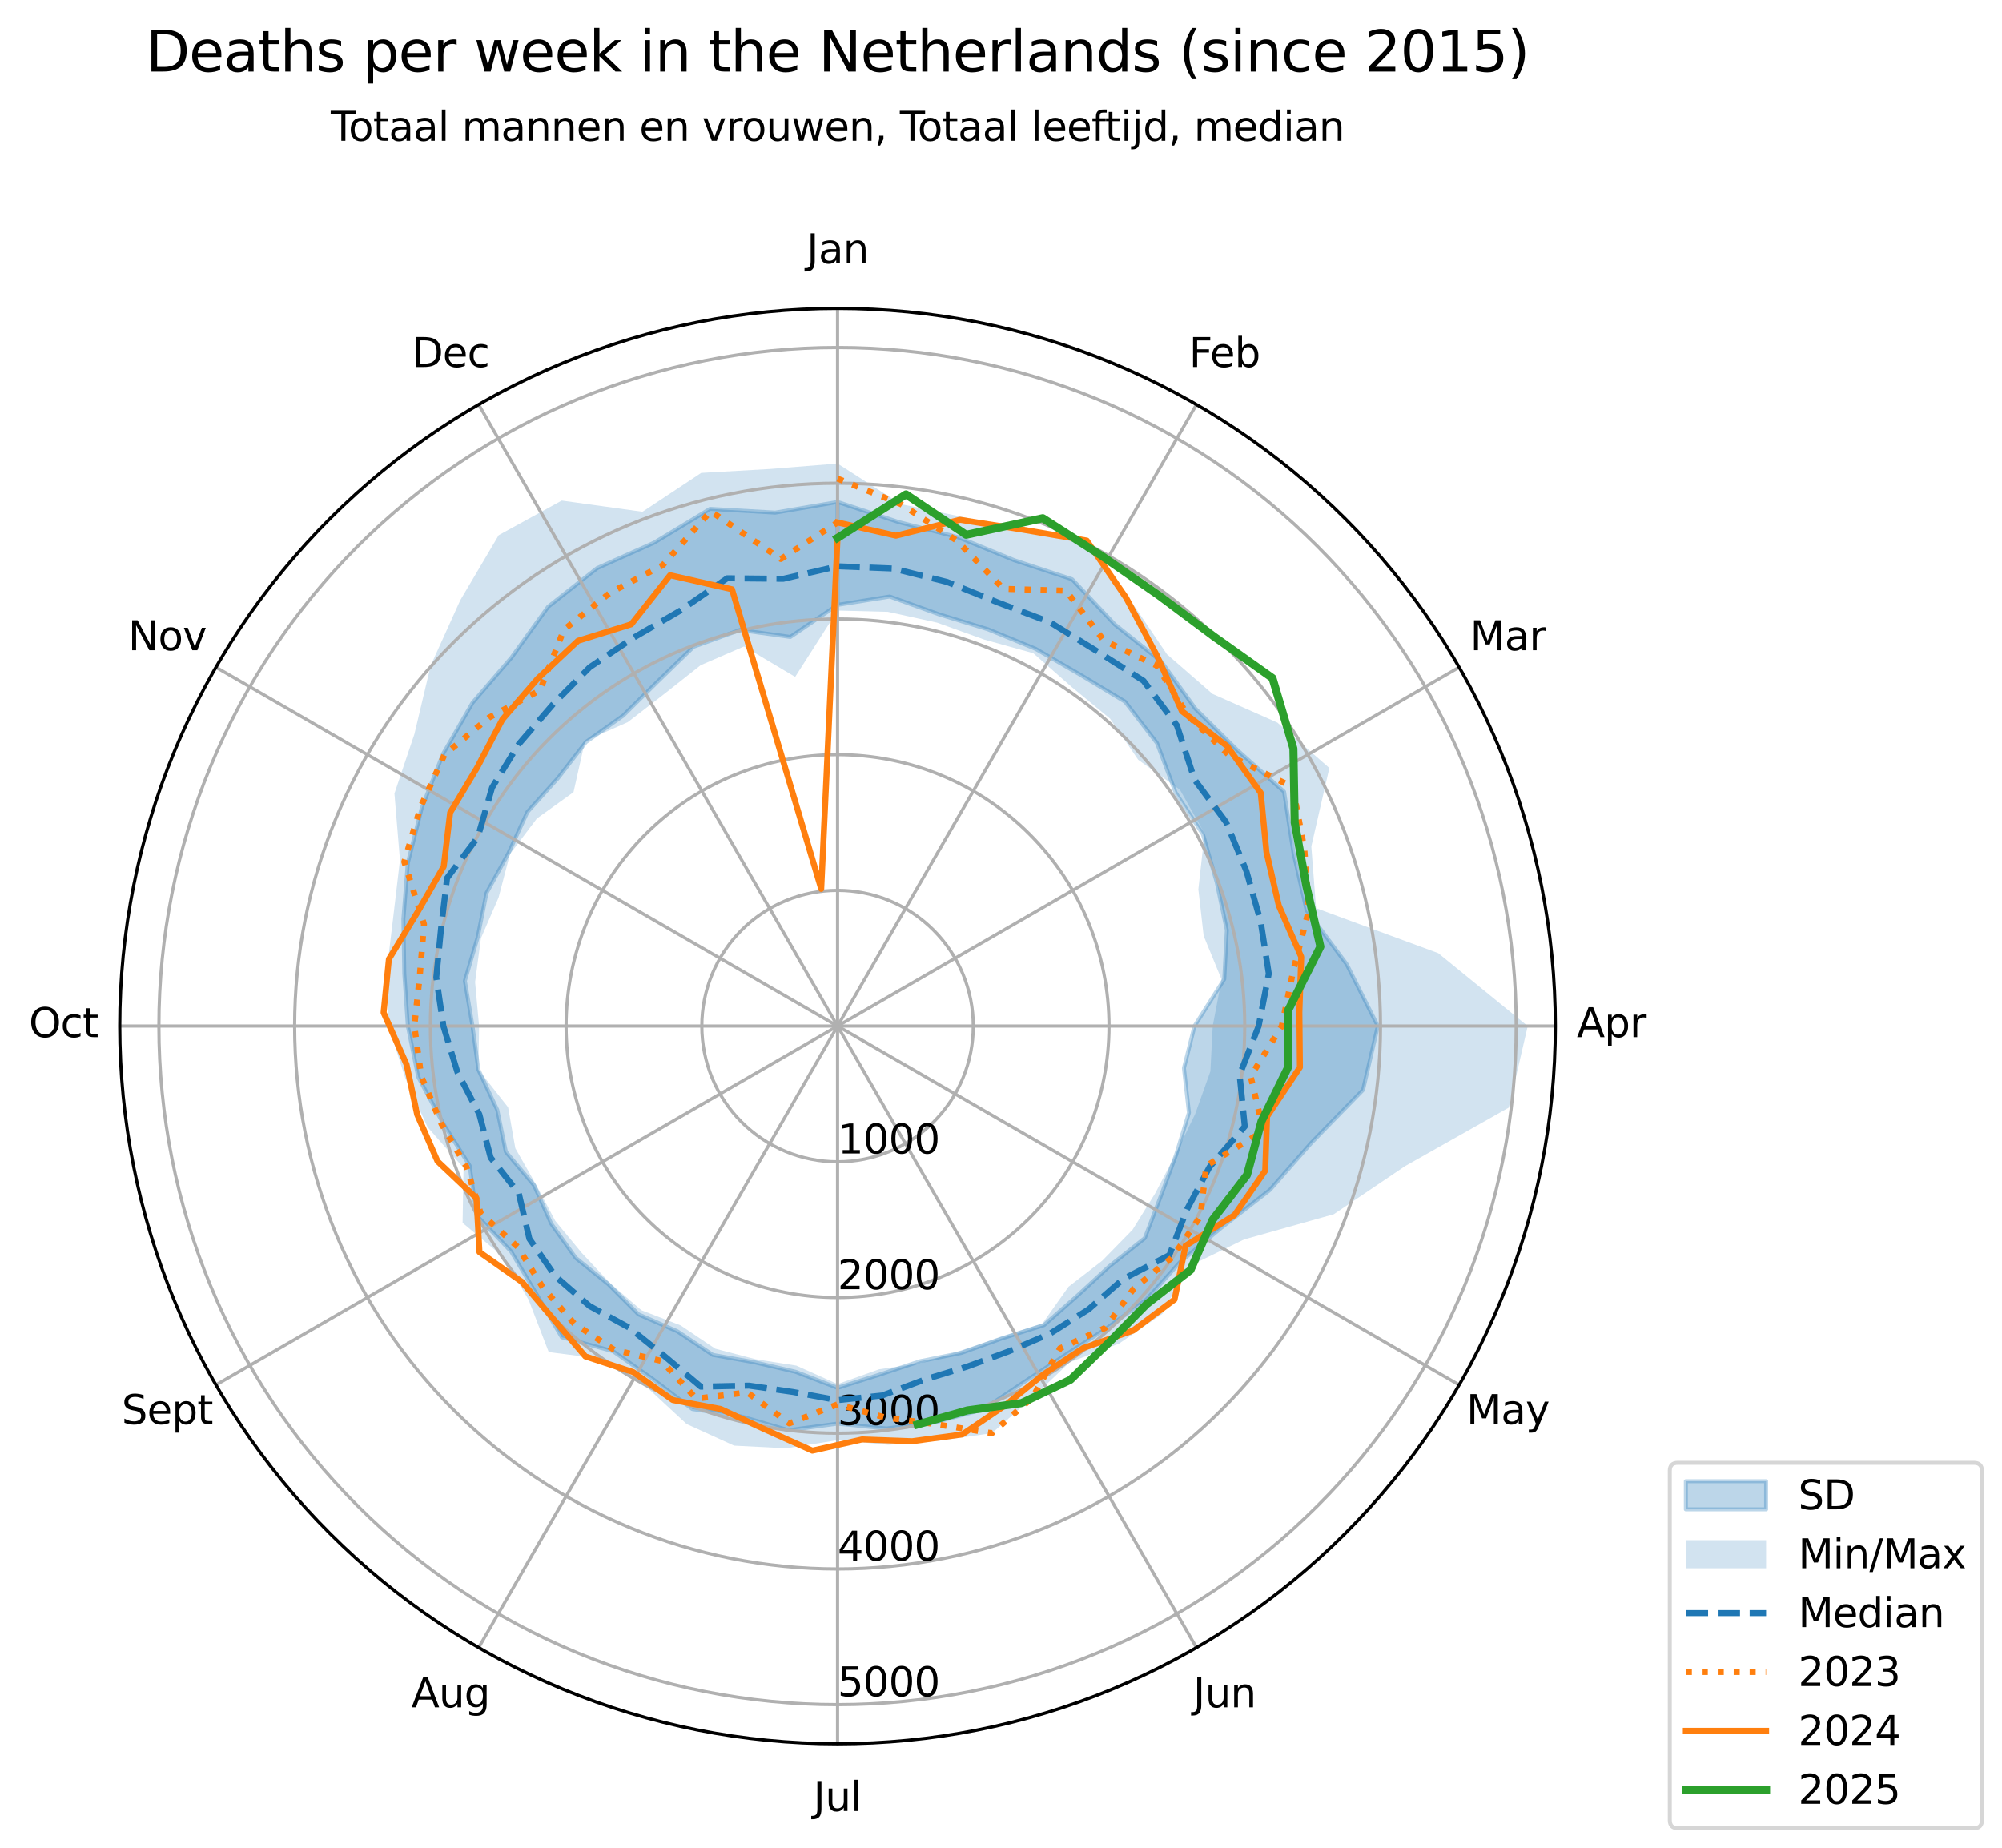 <?xml version="1.0" encoding="utf-8" standalone="no"?>
<!DOCTYPE svg PUBLIC "-//W3C//DTD SVG 1.1//EN"
  "http://www.w3.org/Graphics/SVG/1.1/DTD/svg11.dtd">
<svg xmlns:xlink="http://www.w3.org/1999/xlink" width="498.934pt" height="460.68pt" viewBox="0 0 498.934 460.68" xmlns="http://www.w3.org/2000/svg" version="1.1">
 <defs>
  <style type="text/css">*{stroke-linejoin: round; stroke-linecap: butt}</style>
 </defs>
 <g id="figure_1">
  <g id="patch_1">
   <path d="M 0 460.68 
L 498.934 460.68 
L 498.934 0 
L 0 0 
z
" style="fill: #ffffff"/>
  </g>
  <g id="axes_1">
   <g id="patch_2">
    <path d="M 387.622 255.752 
C 387.622 232.261 382.994 208.998 374.005 187.295 
C 365.015 165.592 351.838 145.87 335.227 129.259 
C 318.616 112.648 298.894 99.471 277.191 90.481 
C 255.488 81.492 232.225 76.864 208.734 76.864 
C 185.242 76.864 161.979 81.492 140.276 90.481 
C 118.573 99.471 98.851 112.648 82.24 129.259 
C 65.63 145.87 52.452 165.592 43.462 187.295 
C 34.473 208.998 29.845 232.261 29.845 255.752 
C 29.845 279.244 34.473 302.507 43.462 324.21 
C 52.452 345.913 65.63 365.635 82.24 382.246 
C 98.851 398.856 118.573 412.034 140.276 421.024 
C 161.979 430.013 185.242 434.641 208.734 434.641 
C 232.225 434.641 255.488 430.013 277.191 421.024 
C 298.894 412.034 318.616 398.856 335.227 382.246 
C 351.838 365.635 365.015 345.913 374.005 324.21 
C 382.994 302.507 387.622 279.244 387.622 255.752 
M 208.734 255.752 
C 208.734 255.752 208.734 255.752 208.734 255.752 
C 208.734 255.752 208.734 255.752 208.734 255.752 
C 208.734 255.752 208.734 255.752 208.734 255.752 
C 208.734 255.752 208.734 255.752 208.734 255.752 
C 208.734 255.752 208.734 255.752 208.734 255.752 
C 208.734 255.752 208.734 255.752 208.734 255.752 
C 208.734 255.752 208.734 255.752 208.734 255.752 
C 208.734 255.752 208.734 255.752 208.734 255.752 
C 208.734 255.752 208.734 255.752 208.734 255.752 
C 208.734 255.752 208.734 255.752 208.734 255.752 
C 208.734 255.752 208.734 255.752 208.734 255.752 
C 208.734 255.752 208.734 255.752 208.734 255.752 
C 208.734 255.752 208.734 255.752 208.734 255.752 
C 208.734 255.752 208.734 255.752 208.734 255.752 
C 208.734 255.752 208.734 255.752 208.734 255.752 
C 208.734 255.752 208.734 255.752 208.734 255.752 
z
" style="fill: #ffffff"/>
   </g>
   <g id="FillBetweenPolyCollection_1">
    <defs>
     <path id="m075c79505d" d="M 208.734 -309.915 
L 208.734 -335.557 
L 223.986 -330.542 
L 238.767 -326.776 
L 252.77 -321.042 
L 267.185 -316.298 
L 277.83 -305.031 
L 289.317 -295.887 
L 297.963 -283.978 
L 308.362 -273.696 
L 320.018 -263.334 
L 322.38 -248.028 
L 325.65 -233.745 
L 335.617 -220.334 
L 343.38 -204.927 
L 339.689 -189.026 
L 326.802 -175.826 
L 316.461 -164.072 
L 304.426 -154.704 
L 294.031 -146.051 
L 285.696 -136.745 
L 275.585 -129.467 
L 265.374 -122.869 
L 255.278 -116.245 
L 244.975 -109.367 
L 233.071 -106.187 
L 220.914 -104.614 
L 208.734 -105.842 
L 196.503 -104.199 
L 184.75 -107.622 
L 172.535 -109.48 
L 162.594 -117.015 
L 152.798 -123.89 
L 140.022 -127.368 
L 133.567 -138.335 
L 127.366 -148.763 
L 118.785 -157.719 
L 117.039 -170.152 
L 110.414 -180.694 
L 104.234 -192.239 
L 101.641 -204.927 
L 100.761 -218.037 
L 100.527 -231.598 
L 101.63 -245.546 
L 105.111 -259.313 
L 110.426 -272.784 
L 117.762 -285.521 
L 127.414 -296.718 
L 136.592 -309.442 
L 148.824 -319.075 
L 163.035 -325.424 
L 176.959 -333.84 
L 193.194 -332.905 
L 208.734 -335.557 
L 208.734 -309.915 
L 208.734 -309.915 
L 196.956 -301.924 
L 184.398 -303.662 
L 172.869 -299.493 
L 163.739 -290.656 
L 155.311 -282.324 
L 146.017 -275.719 
L 139.016 -266.692 
L 131.433 -258.284 
L 126.695 -247.985 
L 121.251 -238.105 
L 119.036 -227.036 
L 115.856 -216.205 
L 117.757 -204.927 
L 119.22 -194.058 
L 123.929 -184.025 
L 126.072 -173.578 
L 133.101 -165.232 
L 137.371 -155.669 
L 143.492 -147.129 
L 151.686 -140.534 
L 159.132 -133.068 
L 168.806 -128.851 
L 177.651 -122.97 
L 188.076 -121.118 
L 198.271 -118.761 
L 208.734 -114.752 
L 219.279 -118.078 
L 229.322 -121.397 
L 239.622 -123.481 
L 249.603 -127.058 
L 260.182 -130.391 
L 268.372 -137.609 
L 276.388 -144.991 
L 285.303 -152.075 
L 289.322 -162.631 
L 293.125 -172.922 
L 296.308 -183.342 
L 295.056 -194.446 
L 297.696 -204.927 
L 305.111 -216.63 
L 305.749 -228.84 
L 303.235 -240.767 
L 299.794 -252.72 
L 292.986 -263.083 
L 288.347 -275.458 
L 280.374 -285.793 
L 269.194 -292.519 
L 258.087 -298.963 
L 246.24 -303.824 
L 234.03 -307.56 
L 221.734 -311.997 
L 208.734 -309.915 
z
" style="stroke: #1f77b4; stroke-opacity: 0.3"/>
    </defs>
    <g clip-path="url(#p7bc35a41ab)">
     <use xlink:href="#m075c79505d" x="0" y="460.68" style="fill: #1f77b4; fill-opacity: 0.3; stroke: #1f77b4; stroke-opacity: 0.3"/>
    </g>
   </g>
   <g id="FillBetweenPolyCollection_2">
    <path d="M 208.734 115.54 
L 208.734 152.175 
L 221.271 152.493 
L 233.521 155.184 
L 245.271 159.412 
L 257.513 162.811 
L 267.073 171.233 
L 276.633 179.11 
L 283.655 189.378 
L 294.06 196.856 
L 300.208 207.743 
L 298.654 221.65 
L 299.974 233.264 
L 304.437 244.132 
L 302.231 255.752 
L 301.65 267.035 
L 297.839 277.715 
L 292.961 287.696 
L 287.957 297.332 
L 282.256 306.502 
L 274.717 314.209 
L 266.292 320.723 
L 259.848 329.804 
L 249.401 333.239 
L 239.405 336.627 
L 229.449 339.8 
L 219.119 341.281 
L 208.734 344.988 
L 198.459 340.375 
L 188.269 338.782 
L 178.242 336.153 
L 169.59 330.333 
L 159.848 326.575 
L 152.005 319.786 
L 144.953 312.257 
L 138.385 304.311 
L 133.554 295.21 
L 128.428 286.208 
L 126.624 275.991 
L 119.242 266.619 
L 119.397 255.752 
L 118.403 244.784 
L 119.858 233.847 
L 124.253 223.713 
L 127.084 212.899 
L 133.791 204.023 
L 142.927 197.453 
L 145.791 184.705 
L 156.447 180.003 
L 165.362 173.114 
L 174.619 165.801 
L 185.411 161.129 
L 198.165 168.713 
L 208.734 152.175 
L 208.734 115.54 
L 208.734 115.54 
L 191.874 116.898 
L 174.749 117.874 
L 160.117 127.562 
L 139.989 124.772 
L 124.28 133.4 
L 114.701 149.612 
L 107.328 165.915 
L 103.28 182.963 
L 98.3 197.792 
L 99.678 214.393 
L 98.017 228.463 
L 96.374 242.11 
L 96.834 255.752 
L 101.042 268.829 
L 106.556 280.937 
L 115.524 291.102 
L 115.283 304.799 
L 125.412 313.265 
L 131.736 323.966 
L 136.751 337.004 
L 151.355 338.88 
L 161.4 345.939 
L 171.117 354.94 
L 182.958 360.327 
L 195.955 360.993 
L 208.734 358.958 
L 221.406 360.12 
L 234.201 359.079 
L 247.214 357.217 
L 257.324 348.335 
L 266.573 339.548 
L 278.854 334.902 
L 289.681 327.466 
L 295.814 315.86 
L 310.062 308.934 
L 332.402 302.654 
L 350.225 290.627 
L 376.03 276.066 
L 380.743 255.752 
L 358.434 237.576 
L 327.99 226.358 
L 326.803 210.975 
L 331.298 191.426 
L 318.335 180.1 
L 302.189 172.958 
L 290.832 163.082 
L 281.85 149.825 
L 271.944 135.315 
L 255.551 132.306 
L 240.006 128.876 
L 224.529 125.663 
L 208.734 115.54 
z
" clip-path="url(#p7bc35a41ab)" style="fill: #1f77b4; fill-opacity: 0.2"/>
   </g>
   <g id="matplotlib.axis_1">
    <g id="xtick_1">
     <g id="line2d_1">
      <path d="M 208.734 255.752 
L 208.734 76.864 
" clip-path="url(#p7bc35a41ab)" style="fill: none; stroke: #b0b0b0; stroke-width: 0.8; stroke-linecap: square"/>
     </g>
     <g id="text_1">
      <!-- Jan -->
      <g transform="translate(201.026 65.624) scale(0.1 -0.1)">
       <defs>
        <path id="DejaVuSans-4a" d="M 628 4666 
L 1259 4666 
L 1259 325 
Q 1259 -519 939 -900 
Q 619 -1281 -91 -1281 
L -331 -1281 
L -331 -750 
L -134 -750 
Q 284 -750 456 -515 
Q 628 -281 628 325 
L 628 4666 
z
" transform="scale(0.016)"/>
        <path id="DejaVuSans-61" d="M 2194 1759 
Q 1497 1759 1228 1600 
Q 959 1441 959 1056 
Q 959 750 1161 570 
Q 1363 391 1709 391 
Q 2188 391 2477 730 
Q 2766 1069 2766 1631 
L 2766 1759 
L 2194 1759 
z
M 3341 1997 
L 3341 0 
L 2766 0 
L 2766 531 
Q 2569 213 2275 61 
Q 1981 -91 1556 -91 
Q 1019 -91 701 211 
Q 384 513 384 1019 
Q 384 1609 779 1909 
Q 1175 2209 1959 2209 
L 2766 2209 
L 2766 2266 
Q 2766 2663 2505 2880 
Q 2244 3097 1772 3097 
Q 1472 3097 1187 3025 
Q 903 2953 641 2809 
L 641 3341 
Q 956 3463 1253 3523 
Q 1550 3584 1831 3584 
Q 2591 3584 2966 3190 
Q 3341 2797 3341 1997 
z
" transform="scale(0.016)"/>
        <path id="DejaVuSans-6e" d="M 3513 2113 
L 3513 0 
L 2938 0 
L 2938 2094 
Q 2938 2591 2744 2837 
Q 2550 3084 2163 3084 
Q 1697 3084 1428 2787 
Q 1159 2491 1159 1978 
L 1159 0 
L 581 0 
L 581 3500 
L 1159 3500 
L 1159 2956 
Q 1366 3272 1645 3428 
Q 1925 3584 2291 3584 
Q 2894 3584 3203 3211 
Q 3513 2838 3513 2113 
z
" transform="scale(0.016)"/>
       </defs>
       <use xlink:href="#DejaVuSans-4a"/>
       <use xlink:href="#DejaVuSans-61" transform="translate(29.492 0)"/>
       <use xlink:href="#DejaVuSans-6e" transform="translate(90.771 0)"/>
      </g>
     </g>
    </g>
    <g id="xtick_2">
     <g id="line2d_2">
      <path d="M 208.734 255.752 
L 298.178 100.831 
" clip-path="url(#p7bc35a41ab)" style="fill: none; stroke: #b0b0b0; stroke-width: 0.8; stroke-linecap: square"/>
     </g>
     <g id="text_2">
      <!-- Feb -->
      <g transform="translate(296.326 91.466) scale(0.1 -0.1)">
       <defs>
        <path id="DejaVuSans-46" d="M 628 4666 
L 3309 4666 
L 3309 4134 
L 1259 4134 
L 1259 2759 
L 3109 2759 
L 3109 2228 
L 1259 2228 
L 1259 0 
L 628 0 
L 628 4666 
z
" transform="scale(0.016)"/>
        <path id="DejaVuSans-65" d="M 3597 1894 
L 3597 1613 
L 953 1613 
Q 991 1019 1311 708 
Q 1631 397 2203 397 
Q 2534 397 2845 478 
Q 3156 559 3463 722 
L 3463 178 
Q 3153 47 2828 -22 
Q 2503 -91 2169 -91 
Q 1331 -91 842 396 
Q 353 884 353 1716 
Q 353 2575 817 3079 
Q 1281 3584 2069 3584 
Q 2775 3584 3186 3129 
Q 3597 2675 3597 1894 
z
M 3022 2063 
Q 3016 2534 2758 2815 
Q 2500 3097 2075 3097 
Q 1594 3097 1305 2825 
Q 1016 2553 972 2059 
L 3022 2063 
z
" transform="scale(0.016)"/>
        <path id="DejaVuSans-62" d="M 3116 1747 
Q 3116 2381 2855 2742 
Q 2594 3103 2138 3103 
Q 1681 3103 1420 2742 
Q 1159 2381 1159 1747 
Q 1159 1113 1420 752 
Q 1681 391 2138 391 
Q 2594 391 2855 752 
Q 3116 1113 3116 1747 
z
M 1159 2969 
Q 1341 3281 1617 3432 
Q 1894 3584 2278 3584 
Q 2916 3584 3314 3078 
Q 3713 2572 3713 1747 
Q 3713 922 3314 415 
Q 2916 -91 2278 -91 
Q 1894 -91 1617 61 
Q 1341 213 1159 525 
L 1159 0 
L 581 0 
L 581 4863 
L 1159 4863 
L 1159 2969 
z
" transform="scale(0.016)"/>
       </defs>
       <use xlink:href="#DejaVuSans-46"/>
       <use xlink:href="#DejaVuSans-65" transform="translate(52.02 0)"/>
       <use xlink:href="#DejaVuSans-62" transform="translate(113.543 0)"/>
      </g>
     </g>
    </g>
    <g id="xtick_3">
     <g id="line2d_3">
      <path d="M 208.734 255.752 
L 363.655 166.308 
" clip-path="url(#p7bc35a41ab)" style="fill: none; stroke: #b0b0b0; stroke-width: 0.8; stroke-linecap: square"/>
     </g>
     <g id="text_3">
      <!-- Mar -->
      <g transform="translate(366.346 162.068) scale(0.1 -0.1)">
       <defs>
        <path id="DejaVuSans-4d" d="M 628 4666 
L 1569 4666 
L 2759 1491 
L 3956 4666 
L 4897 4666 
L 4897 0 
L 4281 0 
L 4281 4097 
L 3078 897 
L 2444 897 
L 1241 4097 
L 1241 0 
L 628 0 
L 628 4666 
z
" transform="scale(0.016)"/>
        <path id="DejaVuSans-72" d="M 2631 2963 
Q 2534 3019 2420 3045 
Q 2306 3072 2169 3072 
Q 1681 3072 1420 2755 
Q 1159 2438 1159 1844 
L 1159 0 
L 581 0 
L 581 3500 
L 1159 3500 
L 1159 2956 
Q 1341 3275 1631 3429 
Q 1922 3584 2338 3584 
Q 2397 3584 2469 3576 
Q 2541 3569 2628 3553 
L 2631 2963 
z
" transform="scale(0.016)"/>
       </defs>
       <use xlink:href="#DejaVuSans-4d"/>
       <use xlink:href="#DejaVuSans-61" transform="translate(86.279 0)"/>
       <use xlink:href="#DejaVuSans-72" transform="translate(147.559 0)"/>
      </g>
     </g>
    </g>
    <g id="xtick_4">
     <g id="line2d_4">
      <path d="M 208.734 255.752 
L 387.622 255.752 
" clip-path="url(#p7bc35a41ab)" style="fill: none; stroke: #b0b0b0; stroke-width: 0.8; stroke-linecap: square"/>
     </g>
     <g id="text_4">
      <!-- Apr -->
      <g transform="translate(392.972 258.512) scale(0.1 -0.1)">
       <defs>
        <path id="DejaVuSans-41" d="M 2188 4044 
L 1331 1722 
L 3047 1722 
L 2188 4044 
z
M 1831 4666 
L 2547 4666 
L 4325 0 
L 3669 0 
L 3244 1197 
L 1141 1197 
L 716 0 
L 50 0 
L 1831 4666 
z
" transform="scale(0.016)"/>
        <path id="DejaVuSans-70" d="M 1159 525 
L 1159 -1331 
L 581 -1331 
L 581 3500 
L 1159 3500 
L 1159 2969 
Q 1341 3281 1617 3432 
Q 1894 3584 2278 3584 
Q 2916 3584 3314 3078 
Q 3713 2572 3713 1747 
Q 3713 922 3314 415 
Q 2916 -91 2278 -91 
Q 1894 -91 1617 61 
Q 1341 213 1159 525 
z
M 3116 1747 
Q 3116 2381 2855 2742 
Q 2594 3103 2138 3103 
Q 1681 3103 1420 2742 
Q 1159 2381 1159 1747 
Q 1159 1113 1420 752 
Q 1681 391 2138 391 
Q 2594 391 2855 752 
Q 3116 1113 3116 1747 
z
" transform="scale(0.016)"/>
       </defs>
       <use xlink:href="#DejaVuSans-41"/>
       <use xlink:href="#DejaVuSans-70" transform="translate(68.408 0)"/>
       <use xlink:href="#DejaVuSans-72" transform="translate(131.885 0)"/>
      </g>
     </g>
    </g>
    <g id="xtick_5">
     <g id="line2d_5">
      <path d="M 208.734 255.752 
L 363.655 345.197 
" clip-path="url(#p7bc35a41ab)" style="fill: none; stroke: #b0b0b0; stroke-width: 0.8; stroke-linecap: square"/>
     </g>
     <g id="text_5">
      <!-- May -->
      <g transform="translate(365.442 354.956) scale(0.1 -0.1)">
       <defs>
        <path id="DejaVuSans-79" d="M 2059 -325 
Q 1816 -950 1584 -1140 
Q 1353 -1331 966 -1331 
L 506 -1331 
L 506 -850 
L 844 -850 
Q 1081 -850 1212 -737 
Q 1344 -625 1503 -206 
L 1606 56 
L 191 3500 
L 800 3500 
L 1894 763 
L 2988 3500 
L 3597 3500 
L 2059 -325 
z
" transform="scale(0.016)"/>
       </defs>
       <use xlink:href="#DejaVuSans-4d"/>
       <use xlink:href="#DejaVuSans-61" transform="translate(86.279 0)"/>
       <use xlink:href="#DejaVuSans-79" transform="translate(147.559 0)"/>
      </g>
     </g>
    </g>
    <g id="xtick_6">
     <g id="line2d_6">
      <path d="M 208.734 255.752 
L 298.178 410.674 
" clip-path="url(#p7bc35a41ab)" style="fill: none; stroke: #b0b0b0; stroke-width: 0.8; stroke-linecap: square"/>
     </g>
     <g id="text_6">
      <!-- Jun -->
      <g transform="translate(297.365 425.558) scale(0.1 -0.1)">
       <defs>
        <path id="DejaVuSans-75" d="M 544 1381 
L 544 3500 
L 1119 3500 
L 1119 1403 
Q 1119 906 1312 657 
Q 1506 409 1894 409 
Q 2359 409 2629 706 
Q 2900 1003 2900 1516 
L 2900 3500 
L 3475 3500 
L 3475 0 
L 2900 0 
L 2900 538 
Q 2691 219 2414 64 
Q 2138 -91 1772 -91 
Q 1169 -91 856 284 
Q 544 659 544 1381 
z
M 1991 3584 
L 1991 3584 
z
" transform="scale(0.016)"/>
       </defs>
       <use xlink:href="#DejaVuSans-4a"/>
       <use xlink:href="#DejaVuSans-75" transform="translate(29.492 0)"/>
       <use xlink:href="#DejaVuSans-6e" transform="translate(92.871 0)"/>
      </g>
     </g>
    </g>
    <g id="xtick_7">
     <g id="line2d_7">
      <path d="M 208.734 255.752 
L 208.734 434.641 
" clip-path="url(#p7bc35a41ab)" style="fill: none; stroke: #b0b0b0; stroke-width: 0.8; stroke-linecap: square"/>
     </g>
     <g id="text_7">
      <!-- Jul -->
      <g transform="translate(202.701 451.4) scale(0.1 -0.1)">
       <defs>
        <path id="DejaVuSans-6c" d="M 603 4863 
L 1178 4863 
L 1178 0 
L 603 0 
L 603 4863 
z
" transform="scale(0.016)"/>
       </defs>
       <use xlink:href="#DejaVuSans-4a"/>
       <use xlink:href="#DejaVuSans-75" transform="translate(29.492 0)"/>
       <use xlink:href="#DejaVuSans-6c" transform="translate(92.871 0)"/>
      </g>
     </g>
    </g>
    <g id="xtick_8">
     <g id="line2d_8">
      <path d="M 208.734 255.752 
L 119.289 410.674 
" clip-path="url(#p7bc35a41ab)" style="fill: none; stroke: #b0b0b0; stroke-width: 0.8; stroke-linecap: square"/>
     </g>
     <g id="text_8">
      <!-- Aug -->
      <g transform="translate(102.526 425.558) scale(0.1 -0.1)">
       <defs>
        <path id="DejaVuSans-67" d="M 2906 1791 
Q 2906 2416 2648 2759 
Q 2391 3103 1925 3103 
Q 1463 3103 1205 2759 
Q 947 2416 947 1791 
Q 947 1169 1205 825 
Q 1463 481 1925 481 
Q 2391 481 2648 825 
Q 2906 1169 2906 1791 
z
M 3481 434 
Q 3481 -459 3084 -895 
Q 2688 -1331 1869 -1331 
Q 1566 -1331 1297 -1286 
Q 1028 -1241 775 -1147 
L 775 -588 
Q 1028 -725 1275 -790 
Q 1522 -856 1778 -856 
Q 2344 -856 2625 -561 
Q 2906 -266 2906 331 
L 2906 616 
Q 2728 306 2450 153 
Q 2172 0 1784 0 
Q 1141 0 747 490 
Q 353 981 353 1791 
Q 353 2603 747 3093 
Q 1141 3584 1784 3584 
Q 2172 3584 2450 3431 
Q 2728 3278 2906 2969 
L 2906 3500 
L 3481 3500 
L 3481 434 
z
" transform="scale(0.016)"/>
       </defs>
       <use xlink:href="#DejaVuSans-41"/>
       <use xlink:href="#DejaVuSans-75" transform="translate(68.408 0)"/>
       <use xlink:href="#DejaVuSans-67" transform="translate(131.787 0)"/>
      </g>
     </g>
    </g>
    <g id="xtick_9">
     <g id="line2d_9">
      <path d="M 208.734 255.752 
L 53.812 345.197 
" clip-path="url(#p7bc35a41ab)" style="fill: none; stroke: #b0b0b0; stroke-width: 0.8; stroke-linecap: square"/>
     </g>
     <g id="text_9">
      <!-- Sept -->
      <g transform="translate(30.302 354.956) scale(0.1 -0.1)">
       <defs>
        <path id="DejaVuSans-53" d="M 3425 4513 
L 3425 3897 
Q 3066 4069 2747 4153 
Q 2428 4238 2131 4238 
Q 1616 4238 1336 4038 
Q 1056 3838 1056 3469 
Q 1056 3159 1242 3001 
Q 1428 2844 1947 2747 
L 2328 2669 
Q 3034 2534 3370 2195 
Q 3706 1856 3706 1288 
Q 3706 609 3251 259 
Q 2797 -91 1919 -91 
Q 1588 -91 1214 -16 
Q 841 59 441 206 
L 441 856 
Q 825 641 1194 531 
Q 1563 422 1919 422 
Q 2459 422 2753 634 
Q 3047 847 3047 1241 
Q 3047 1584 2836 1778 
Q 2625 1972 2144 2069 
L 1759 2144 
Q 1053 2284 737 2584 
Q 422 2884 422 3419 
Q 422 4038 858 4394 
Q 1294 4750 2059 4750 
Q 2388 4750 2728 4690 
Q 3069 4631 3425 4513 
z
" transform="scale(0.016)"/>
        <path id="DejaVuSans-74" d="M 1172 4494 
L 1172 3500 
L 2356 3500 
L 2356 3053 
L 1172 3053 
L 1172 1153 
Q 1172 725 1289 603 
Q 1406 481 1766 481 
L 2356 481 
L 2356 0 
L 1766 0 
Q 1100 0 847 248 
Q 594 497 594 1153 
L 594 3053 
L 172 3053 
L 172 3500 
L 594 3500 
L 594 4494 
L 1172 4494 
z
" transform="scale(0.016)"/>
       </defs>
       <use xlink:href="#DejaVuSans-53"/>
       <use xlink:href="#DejaVuSans-65" transform="translate(63.477 0)"/>
       <use xlink:href="#DejaVuSans-70" transform="translate(125 0)"/>
       <use xlink:href="#DejaVuSans-74" transform="translate(188.477 0)"/>
      </g>
     </g>
    </g>
    <g id="xtick_10">
     <g id="line2d_10">
      <path d="M 208.734 255.752 
L 29.845 255.752 
" clip-path="url(#p7bc35a41ab)" style="fill: none; stroke: #b0b0b0; stroke-width: 0.8; stroke-linecap: square"/>
     </g>
     <g id="text_10">
      <!-- Oct -->
      <g transform="translate(7.2 258.512) scale(0.1 -0.1)">
       <defs>
        <path id="DejaVuSans-4f" d="M 2522 4238 
Q 1834 4238 1429 3725 
Q 1025 3213 1025 2328 
Q 1025 1447 1429 934 
Q 1834 422 2522 422 
Q 3209 422 3611 934 
Q 4013 1447 4013 2328 
Q 4013 3213 3611 3725 
Q 3209 4238 2522 4238 
z
M 2522 4750 
Q 3503 4750 4090 4092 
Q 4678 3434 4678 2328 
Q 4678 1225 4090 567 
Q 3503 -91 2522 -91 
Q 1538 -91 948 565 
Q 359 1222 359 2328 
Q 359 3434 948 4092 
Q 1538 4750 2522 4750 
z
" transform="scale(0.016)"/>
        <path id="DejaVuSans-63" d="M 3122 3366 
L 3122 2828 
Q 2878 2963 2633 3030 
Q 2388 3097 2138 3097 
Q 1578 3097 1268 2742 
Q 959 2388 959 1747 
Q 959 1106 1268 751 
Q 1578 397 2138 397 
Q 2388 397 2633 464 
Q 2878 531 3122 666 
L 3122 134 
Q 2881 22 2623 -34 
Q 2366 -91 2075 -91 
Q 1284 -91 818 406 
Q 353 903 353 1747 
Q 353 2603 823 3093 
Q 1294 3584 2113 3584 
Q 2378 3584 2631 3529 
Q 2884 3475 3122 3366 
z
" transform="scale(0.016)"/>
       </defs>
       <use xlink:href="#DejaVuSans-4f"/>
       <use xlink:href="#DejaVuSans-63" transform="translate(78.711 0)"/>
       <use xlink:href="#DejaVuSans-74" transform="translate(133.691 0)"/>
      </g>
     </g>
    </g>
    <g id="xtick_11">
     <g id="line2d_11">
      <path d="M 208.734 255.752 
L 53.812 166.308 
" clip-path="url(#p7bc35a41ab)" style="fill: none; stroke: #b0b0b0; stroke-width: 0.8; stroke-linecap: square"/>
     </g>
     <g id="text_11">
      <!-- Nov -->
      <g transform="translate(31.928 162.068) scale(0.1 -0.1)">
       <defs>
        <path id="DejaVuSans-4e" d="M 628 4666 
L 1478 4666 
L 3547 763 
L 3547 4666 
L 4159 4666 
L 4159 0 
L 3309 0 
L 1241 3903 
L 1241 0 
L 628 0 
L 628 4666 
z
" transform="scale(0.016)"/>
        <path id="DejaVuSans-6f" d="M 1959 3097 
Q 1497 3097 1228 2736 
Q 959 2375 959 1747 
Q 959 1119 1226 758 
Q 1494 397 1959 397 
Q 2419 397 2687 759 
Q 2956 1122 2956 1747 
Q 2956 2369 2687 2733 
Q 2419 3097 1959 3097 
z
M 1959 3584 
Q 2709 3584 3137 3096 
Q 3566 2609 3566 1747 
Q 3566 888 3137 398 
Q 2709 -91 1959 -91 
Q 1206 -91 779 398 
Q 353 888 353 1747 
Q 353 2609 779 3096 
Q 1206 3584 1959 3584 
z
" transform="scale(0.016)"/>
        <path id="DejaVuSans-76" d="M 191 3500 
L 800 3500 
L 1894 563 
L 2988 3500 
L 3597 3500 
L 2284 0 
L 1503 0 
L 191 3500 
z
" transform="scale(0.016)"/>
       </defs>
       <use xlink:href="#DejaVuSans-4e"/>
       <use xlink:href="#DejaVuSans-6f" transform="translate(74.805 0)"/>
       <use xlink:href="#DejaVuSans-76" transform="translate(135.986 0)"/>
      </g>
     </g>
    </g>
    <g id="xtick_12">
     <g id="line2d_12">
      <path d="M 208.734 255.752 
L 119.289 100.831 
" clip-path="url(#p7bc35a41ab)" style="fill: none; stroke: #b0b0b0; stroke-width: 0.8; stroke-linecap: square"/>
     </g>
     <g id="text_12">
      <!-- Dec -->
      <g transform="translate(102.614 91.466) scale(0.1 -0.1)">
       <defs>
        <path id="DejaVuSans-44" d="M 1259 4147 
L 1259 519 
L 2022 519 
Q 2988 519 3436 956 
Q 3884 1394 3884 2338 
Q 3884 3275 3436 3711 
Q 2988 4147 2022 4147 
L 1259 4147 
z
M 628 4666 
L 1925 4666 
Q 3281 4666 3915 4102 
Q 4550 3538 4550 2338 
Q 4550 1131 3912 565 
Q 3275 0 1925 0 
L 628 0 
L 628 4666 
z
" transform="scale(0.016)"/>
       </defs>
       <use xlink:href="#DejaVuSans-44"/>
       <use xlink:href="#DejaVuSans-65" transform="translate(77.002 0)"/>
       <use xlink:href="#DejaVuSans-63" transform="translate(138.525 0)"/>
      </g>
     </g>
    </g>
   </g>
   <g id="matplotlib.axis_2">
    <g id="ytick_1">
     <g id="line2d_13">
      <path d="M 208.734 221.926 
C 213.176 221.926 217.575 222.801 221.679 224.501 
C 225.782 226.2 229.512 228.692 232.653 231.833 
C 235.794 234.974 238.286 238.704 239.985 242.808 
C 241.685 246.911 242.56 251.31 242.56 255.752 
C 242.56 260.195 241.685 264.593 239.985 268.697 
C 238.286 272.801 235.794 276.531 232.653 279.672 
C 229.512 282.813 225.782 285.304 221.679 287.004 
C 217.575 288.704 213.176 289.579 208.734 289.579 
C 204.291 289.579 199.893 288.704 195.789 287.004 
C 191.685 285.304 187.955 282.813 184.814 279.672 
C 181.673 276.531 179.182 272.801 177.482 268.697 
C 175.782 264.593 174.907 260.195 174.907 255.752 
C 174.907 251.31 175.782 246.911 177.482 242.808 
C 179.182 238.704 181.673 234.974 184.814 231.833 
C 187.955 228.692 191.685 226.2 195.789 224.501 
C 199.893 222.801 204.291 221.926 208.734 221.926 
" clip-path="url(#p7bc35a41ab)" style="fill: none; stroke: #b0b0b0; stroke-width: 0.8; stroke-linecap: square"/>
     </g>
     <g id="text_13">
      <!-- 1000 -->
      <g transform="translate(208.734 287.5) scale(0.1 -0.1)">
       <defs>
        <path id="DejaVuSans-31" d="M 794 531 
L 1825 531 
L 1825 4091 
L 703 3866 
L 703 4441 
L 1819 4666 
L 2450 4666 
L 2450 531 
L 3481 531 
L 3481 0 
L 794 0 
L 794 531 
z
" transform="scale(0.016)"/>
        <path id="DejaVuSans-30" d="M 2034 4250 
Q 1547 4250 1301 3770 
Q 1056 3291 1056 2328 
Q 1056 1369 1301 889 
Q 1547 409 2034 409 
Q 2525 409 2770 889 
Q 3016 1369 3016 2328 
Q 3016 3291 2770 3770 
Q 2525 4250 2034 4250 
z
M 2034 4750 
Q 2819 4750 3233 4129 
Q 3647 3509 3647 2328 
Q 3647 1150 3233 529 
Q 2819 -91 2034 -91 
Q 1250 -91 836 529 
Q 422 1150 422 2328 
Q 422 3509 836 4129 
Q 1250 4750 2034 4750 
z
" transform="scale(0.016)"/>
       </defs>
       <use xlink:href="#DejaVuSans-31"/>
       <use xlink:href="#DejaVuSans-30" transform="translate(63.623 0)"/>
       <use xlink:href="#DejaVuSans-30" transform="translate(127.246 0)"/>
       <use xlink:href="#DejaVuSans-30" transform="translate(190.869 0)"/>
      </g>
     </g>
    </g>
    <g id="ytick_2">
     <g id="line2d_14">
      <path d="M 208.734 188.099 
C 217.618 188.099 226.416 189.849 234.623 193.249 
C 242.831 196.648 250.29 201.632 256.572 207.914 
C 262.854 214.196 267.838 221.655 271.237 229.863 
C 274.637 238.07 276.387 246.868 276.387 255.752 
C 276.387 264.637 274.637 273.434 271.237 281.642 
C 267.838 289.85 262.854 297.309 256.572 303.591 
C 250.29 309.873 242.831 314.857 234.623 318.256 
C 226.416 321.656 217.618 323.406 208.734 323.406 
C 199.849 323.406 191.052 321.656 182.844 318.256 
C 174.636 314.857 167.177 309.873 160.895 303.591 
C 154.613 297.309 149.63 289.85 146.23 281.642 
C 142.83 273.434 141.08 264.637 141.08 255.752 
C 141.08 246.868 142.83 238.07 146.23 229.863 
C 149.63 221.655 154.613 214.196 160.895 207.914 
C 167.177 201.632 174.636 196.648 182.844 193.249 
C 191.052 189.849 199.849 188.099 208.734 188.099 
" clip-path="url(#p7bc35a41ab)" style="fill: none; stroke: #b0b0b0; stroke-width: 0.8; stroke-linecap: square"/>
     </g>
     <g id="text_14">
      <!-- 2000 -->
      <g transform="translate(208.734 321.326) scale(0.1 -0.1)">
       <defs>
        <path id="DejaVuSans-32" d="M 1228 531 
L 3431 531 
L 3431 0 
L 469 0 
L 469 531 
Q 828 903 1448 1529 
Q 2069 2156 2228 2338 
Q 2531 2678 2651 2914 
Q 2772 3150 2772 3378 
Q 2772 3750 2511 3984 
Q 2250 4219 1831 4219 
Q 1534 4219 1204 4116 
Q 875 4013 500 3803 
L 500 4441 
Q 881 4594 1212 4672 
Q 1544 4750 1819 4750 
Q 2544 4750 2975 4387 
Q 3406 4025 3406 3419 
Q 3406 3131 3298 2873 
Q 3191 2616 2906 2266 
Q 2828 2175 2409 1742 
Q 1991 1309 1228 531 
z
" transform="scale(0.016)"/>
       </defs>
       <use xlink:href="#DejaVuSans-32"/>
       <use xlink:href="#DejaVuSans-30" transform="translate(63.623 0)"/>
       <use xlink:href="#DejaVuSans-30" transform="translate(127.246 0)"/>
       <use xlink:href="#DejaVuSans-30" transform="translate(190.869 0)"/>
      </g>
     </g>
    </g>
    <g id="ytick_3">
     <g id="line2d_15">
      <path d="M 208.734 154.272 
C 222.06 154.272 235.257 156.897 247.568 161.997 
C 259.88 167.096 271.068 174.572 280.491 183.995 
C 289.914 193.418 297.39 204.606 302.489 216.918 
C 307.589 229.229 310.214 242.426 310.214 255.752 
C 310.214 269.079 307.589 282.276 302.489 294.587 
C 297.39 306.899 289.914 318.087 280.491 327.51 
C 271.068 336.933 259.88 344.409 247.568 349.508 
C 235.257 354.608 222.06 357.233 208.734 357.233 
C 195.407 357.233 182.211 354.608 169.899 349.508 
C 157.587 344.409 146.399 336.933 136.976 327.51 
C 127.553 318.087 120.077 306.899 114.978 294.587 
C 109.878 282.276 107.253 269.079 107.253 255.752 
C 107.253 242.426 109.878 229.229 114.978 216.918 
C 120.077 204.606 127.553 193.418 136.976 183.995 
C 146.399 174.572 157.587 167.096 169.899 161.997 
C 182.211 156.897 195.407 154.272 208.734 154.272 
" clip-path="url(#p7bc35a41ab)" style="fill: none; stroke: #b0b0b0; stroke-width: 0.8; stroke-linecap: square"/>
     </g>
     <g id="text_15">
      <!-- 3000 -->
      <g transform="translate(208.734 355.153) scale(0.1 -0.1)">
       <defs>
        <path id="DejaVuSans-33" d="M 2597 2516 
Q 3050 2419 3304 2112 
Q 3559 1806 3559 1356 
Q 3559 666 3084 287 
Q 2609 -91 1734 -91 
Q 1441 -91 1130 -33 
Q 819 25 488 141 
L 488 750 
Q 750 597 1062 519 
Q 1375 441 1716 441 
Q 2309 441 2620 675 
Q 2931 909 2931 1356 
Q 2931 1769 2642 2001 
Q 2353 2234 1838 2234 
L 1294 2234 
L 1294 2753 
L 1863 2753 
Q 2328 2753 2575 2939 
Q 2822 3125 2822 3475 
Q 2822 3834 2567 4026 
Q 2313 4219 1838 4219 
Q 1578 4219 1281 4162 
Q 984 4106 628 3988 
L 628 4550 
Q 988 4650 1302 4700 
Q 1616 4750 1894 4750 
Q 2613 4750 3031 4423 
Q 3450 4097 3450 3541 
Q 3450 3153 3228 2886 
Q 3006 2619 2597 2516 
z
" transform="scale(0.016)"/>
       </defs>
       <use xlink:href="#DejaVuSans-33"/>
       <use xlink:href="#DejaVuSans-30" transform="translate(63.623 0)"/>
       <use xlink:href="#DejaVuSans-30" transform="translate(127.246 0)"/>
       <use xlink:href="#DejaVuSans-30" transform="translate(190.869 0)"/>
      </g>
     </g>
    </g>
    <g id="ytick_4">
     <g id="line2d_16">
      <path d="M 208.734 120.445 
C 226.502 120.445 244.098 123.945 260.513 130.745 
C 276.929 137.544 291.846 147.512 304.41 160.076 
C 316.974 172.64 326.942 187.557 333.741 203.973 
C 340.541 220.388 344.041 237.984 344.041 255.752 
C 344.041 273.521 340.541 291.117 333.741 307.532 
C 326.942 323.948 316.974 338.865 304.41 351.429 
C 291.846 363.993 276.929 373.961 260.513 380.76 
C 244.098 387.56 226.502 391.06 208.734 391.06 
C 190.965 391.06 173.369 387.56 156.954 380.76 
C 140.538 373.961 125.621 363.993 113.057 351.429 
C 100.493 338.865 90.525 323.948 83.726 307.532 
C 76.926 291.117 73.426 273.521 73.426 255.752 
C 73.426 237.984 76.926 220.388 83.726 203.973 
C 90.525 187.557 100.493 172.64 113.057 160.076 
C 125.621 147.512 140.538 137.544 156.954 130.745 
C 173.369 123.945 190.965 120.445 208.734 120.445 
" clip-path="url(#p7bc35a41ab)" style="fill: none; stroke: #b0b0b0; stroke-width: 0.8; stroke-linecap: square"/>
     </g>
     <g id="text_16">
      <!-- 4000 -->
      <g transform="translate(208.734 388.98) scale(0.1 -0.1)">
       <defs>
        <path id="DejaVuSans-34" d="M 2419 4116 
L 825 1625 
L 2419 1625 
L 2419 4116 
z
M 2253 4666 
L 3047 4666 
L 3047 1625 
L 3713 1625 
L 3713 1100 
L 3047 1100 
L 3047 0 
L 2419 0 
L 2419 1100 
L 313 1100 
L 313 1709 
L 2253 4666 
z
" transform="scale(0.016)"/>
       </defs>
       <use xlink:href="#DejaVuSans-34"/>
       <use xlink:href="#DejaVuSans-30" transform="translate(63.623 0)"/>
       <use xlink:href="#DejaVuSans-30" transform="translate(127.246 0)"/>
       <use xlink:href="#DejaVuSans-30" transform="translate(190.869 0)"/>
      </g>
     </g>
    </g>
    <g id="ytick_5">
     <g id="line2d_17">
      <path d="M 208.734 86.618 
C 230.944 86.618 252.939 90.993 273.458 99.493 
C 293.978 107.992 312.624 120.451 328.33 136.157 
C 344.035 151.862 356.494 170.508 364.993 191.028 
C 373.493 211.547 377.868 233.542 377.868 255.752 
C 377.868 277.963 373.493 299.958 364.993 320.477 
C 356.494 340.997 344.035 359.643 328.33 375.348 
C 312.624 391.054 293.978 403.513 273.458 412.012 
C 252.939 420.512 230.944 424.887 208.734 424.887 
C 186.523 424.887 164.528 420.512 144.009 412.012 
C 123.489 403.513 104.843 391.054 89.138 375.348 
C 73.432 359.643 60.973 340.997 52.474 320.477 
C 43.974 299.958 39.599 277.963 39.599 255.752 
C 39.599 233.542 43.974 211.547 52.474 191.028 
C 60.973 170.508 73.432 151.862 89.138 136.157 
C 104.843 120.451 123.489 107.992 144.009 99.493 
C 164.528 90.993 186.523 86.618 208.734 86.618 
" clip-path="url(#p7bc35a41ab)" style="fill: none; stroke: #b0b0b0; stroke-width: 0.8; stroke-linecap: square"/>
     </g>
     <g id="text_17">
      <!-- 5000 -->
      <g transform="translate(208.734 422.807) scale(0.1 -0.1)">
       <defs>
        <path id="DejaVuSans-35" d="M 691 4666 
L 3169 4666 
L 3169 4134 
L 1269 4134 
L 1269 2991 
Q 1406 3038 1543 3061 
Q 1681 3084 1819 3084 
Q 2600 3084 3056 2656 
Q 3513 2228 3513 1497 
Q 3513 744 3044 326 
Q 2575 -91 1722 -91 
Q 1428 -91 1123 -41 
Q 819 9 494 109 
L 494 744 
Q 775 591 1075 516 
Q 1375 441 1709 441 
Q 2250 441 2565 725 
Q 2881 1009 2881 1497 
Q 2881 1984 2565 2268 
Q 2250 2553 1709 2553 
Q 1456 2553 1204 2497 
Q 953 2441 691 2322 
L 691 4666 
z
" transform="scale(0.016)"/>
       </defs>
       <use xlink:href="#DejaVuSans-35"/>
       <use xlink:href="#DejaVuSans-30" transform="translate(63.623 0)"/>
       <use xlink:href="#DejaVuSans-30" transform="translate(127.246 0)"/>
       <use xlink:href="#DejaVuSans-30" transform="translate(190.869 0)"/>
      </g>
     </g>
    </g>
   </g>
   <g id="line2d_18">
    <path d="M 208.734 141.147 
L 222.582 141.697 
L 236.019 145.052 
L 248.767 150.192 
L 261.592 155.038 
L 273.28 162.241 
L 284.978 169.691 
L 293.302 180.832 
L 297.707 194.339 
L 305.569 204.929 
L 310.625 217.11 
L 314.195 229.758 
L 316.207 242.703 
L 313.681 255.752 
L 308.937 267.919 
L 310.221 280.767 
L 301.421 290.904 
L 295.805 301.451 
L 291.429 312.833 
L 279.907 318.807 
L 271.283 326.357 
L 261.654 332.421 
L 251.304 336.863 
L 240.935 340.66 
L 230.449 343.856 
L 219.912 347.813 
L 208.734 348.996 
L 197.659 346.956 
L 186.646 345.367 
L 174.649 345.625 
L 165.574 337.986 
L 156.832 330.945 
L 146.924 325.521 
L 138.383 318.078 
L 131.926 308.769 
L 129.285 297.45 
L 122.277 288.541 
L 119.464 277.755 
L 114.004 267.255 
L 110.5 255.752 
L 108.732 243.61 
L 109.923 231.398 
L 111.428 218.849 
L 119.072 208.694 
L 122.628 196.318 
L 129.331 185.408 
L 137.75 175.628 
L 146.983 166.292 
L 157.918 158.932 
L 169.473 152.232 
L 181.222 144.132 
L 195.197 144.266 
L 208.734 141.147 
" clip-path="url(#p7bc35a41ab)" style="fill: none; stroke-dasharray: 5.55,2.4; stroke-dashoffset: 0; stroke: #1f77b4; stroke-width: 1.5"/>
   </g>
   <g id="line2d_19">
    <path d="M 208.734 119.295 
L 224.529 125.663 
L 238.54 134.821 
L 250.069 146.76 
L 265.688 147.236 
L 275.086 159.625 
L 288.32 165.918 
L 296.061 178.387 
L 306.393 188.343 
L 322.192 196.205 
L 325.064 211.634 
L 326.183 226.804 
L 322.302 241.963 
L 319.449 255.752 
L 311.69 268.254 
L 314.885 281.916 
L 300.615 290.598 
L 299.159 303.212 
L 292.195 313.362 
L 282.566 321.162 
L 275.4 331.003 
L 264.171 336.068 
L 257.324 348.335 
L 247.214 357.217 
L 233.189 354.974 
L 220.578 353.303 
L 208.734 350.028 
L 196.709 354.781 
L 186.229 347.059 
L 173.516 348.614 
L 164.922 339.229 
L 153.046 336.43 
L 143.077 329.863 
L 135.256 320.848 
L 129.003 310.787 
L 119.805 302.426 
L 116.251 290.826 
L 110.005 280.087 
L 105.004 268.347 
L 103.261 255.752 
L 104.635 243.113 
L 105.669 230.349 
L 100.753 214.801 
L 104.799 201.204 
L 110.768 188.132 
L 121.912 178.835 
L 134.575 172.045 
L 140.537 156.952 
L 152.047 147.745 
L 165.167 140.877 
L 177.105 127.431 
L 194.597 139.33 
L 208.734 130.221 
" clip-path="url(#p7bc35a41ab)" style="fill: none; stroke-dasharray: 1.5,2.475; stroke-dashoffset: 0; stroke: #ff7f0e; stroke-width: 1.5"/>
   </g>
   <g id="line2d_20">
    <path d="M 208.734 130.221 
L 223.292 133.521 
L 239.228 129.557 
L 254.705 131.989 
L 270.843 134.743 
L 280.638 148.999 
L 288.32 163.403 
L 294.541 177.254 
L 305.889 186.041 
L 314.193 197.613 
L 315.627 212.401 
L 318.699 225.704 
L 324.291 238.502 
L 323.83 252.34 
L 323.964 266.025 
L 315.784 278.286 
L 315.315 291.785 
L 307.649 302.873 
L 295.46 310.503 
L 292.71 323.893 
L 282.389 331.624 
L 269.984 335.985 
L 260.013 342.578 
L 250.406 350.356 
L 239.814 357.532 
L 227.331 359.228 
L 214.848 358.777 
L 202.453 361.58 
L 190.663 356.299 
L 179.589 351.191 
L 167.674 348.962 
L 157.798 341.996 
L 145.882 338.082 
L 137.882 328.735 
L 130.115 319.545 
L 119.49 312.092 
L 118.736 298.625 
L 109.041 289.456 
L 103.967 277.805 
L 101.32 265.328 
L 95.599 252.398 
L 96.923 239.061 
L 104.153 227.176 
L 110.586 215.948 
L 112.191 202.529 
L 118.916 191.306 
L 125.197 179.332 
L 134.049 169.091 
L 144.048 159.716 
L 157.328 155.599 
L 166.99 143.372 
L 182.426 146.885 
L 204.661 221.558 
L 208.734 134.077 
" clip-path="url(#p7bc35a41ab)" style="fill: none; stroke: #ff7f0e; stroke-width: 1.5; stroke-linecap: square"/>
   </g>
   <g id="line2d_21">
    <path d="M 208.734 134.077 
L 225.788 123.229 
L 240.781 133.297 
L 259.874 129.167 
L 274.585 138.559 
L 288.702 148.329 
L 302.51 158.636 
L 317.123 169.011 
L 322.339 186.58 
L 322.667 205.017 
L 325.554 220.77 
L 329.063 235.966 
L 321.038 251.821 
L 320.924 266.216 
L 314.38 279.486 
L 310.773 292.88 
L 302.195 304.047 
L 296.685 316.562 
L 285.741 325.073 
L 276.44 334.54 
L 266.741 343.922 
L 254.583 349.723 
L 241.109 351.537 
L 228.652 355.052 
" clip-path="url(#p7bc35a41ab)" style="fill: none; stroke: #2ca02c; stroke-width: 2; stroke-linecap: square"/>
   </g>
   <g id="patch_3">
    <path d="M 208.734 76.864 
C 185.242 76.864 161.979 81.492 140.276 90.481 
C 118.573 99.471 98.851 112.648 82.24 129.259 
C 65.63 145.87 52.452 165.592 43.462 187.295 
C 34.473 208.998 29.845 232.261 29.845 255.752 
C 29.845 279.244 34.473 302.507 43.462 324.21 
C 52.452 345.913 65.63 365.635 82.24 382.246 
C 98.851 398.856 118.573 412.034 140.276 421.024 
C 161.979 430.013 185.242 434.641 208.734 434.641 
C 232.225 434.641 255.488 430.013 277.191 421.024 
C 298.894 412.034 318.616 398.856 335.227 382.246 
C 351.838 365.635 365.015 345.913 374.005 324.21 
C 382.994 302.507 387.622 279.244 387.622 255.752 
C 387.622 232.261 382.994 208.998 374.005 187.295 
C 365.015 165.592 351.838 145.87 335.227 129.259 
C 318.616 112.648 298.894 99.471 277.191 90.481 
C 255.488 81.492 232.225 76.864 208.734 76.864 
" style="fill: none; stroke: #000000; stroke-width: 0.8; stroke-linejoin: miter; stroke-linecap: square"/>
   </g>
   <g id="text_18">
    <!-- Totaal mannen en vrouwen, Totaal leeftijd, median -->
    <g transform="translate(82.442 35.087) scale(0.1 -0.1)">
     <defs>
      <path id="DejaVuSans-54" d="M -19 4666 
L 3928 4666 
L 3928 4134 
L 2272 4134 
L 2272 0 
L 1638 0 
L 1638 4134 
L -19 4134 
L -19 4666 
z
" transform="scale(0.016)"/>
      <path id="DejaVuSans-20" transform="scale(0.016)"/>
      <path id="DejaVuSans-6d" d="M 3328 2828 
Q 3544 3216 3844 3400 
Q 4144 3584 4550 3584 
Q 5097 3584 5394 3201 
Q 5691 2819 5691 2113 
L 5691 0 
L 5113 0 
L 5113 2094 
Q 5113 2597 4934 2840 
Q 4756 3084 4391 3084 
Q 3944 3084 3684 2787 
Q 3425 2491 3425 1978 
L 3425 0 
L 2847 0 
L 2847 2094 
Q 2847 2600 2669 2842 
Q 2491 3084 2119 3084 
Q 1678 3084 1418 2786 
Q 1159 2488 1159 1978 
L 1159 0 
L 581 0 
L 581 3500 
L 1159 3500 
L 1159 2956 
Q 1356 3278 1631 3431 
Q 1906 3584 2284 3584 
Q 2666 3584 2933 3390 
Q 3200 3197 3328 2828 
z
" transform="scale(0.016)"/>
      <path id="DejaVuSans-77" d="M 269 3500 
L 844 3500 
L 1563 769 
L 2278 3500 
L 2956 3500 
L 3675 769 
L 4391 3500 
L 4966 3500 
L 4050 0 
L 3372 0 
L 2619 2869 
L 1863 0 
L 1184 0 
L 269 3500 
z
" transform="scale(0.016)"/>
      <path id="DejaVuSans-2c" d="M 750 794 
L 1409 794 
L 1409 256 
L 897 -744 
L 494 -744 
L 750 256 
L 750 794 
z
" transform="scale(0.016)"/>
      <path id="DejaVuSans-66" d="M 2375 4863 
L 2375 4384 
L 1825 4384 
Q 1516 4384 1395 4259 
Q 1275 4134 1275 3809 
L 1275 3500 
L 2222 3500 
L 2222 3053 
L 1275 3053 
L 1275 0 
L 697 0 
L 697 3053 
L 147 3053 
L 147 3500 
L 697 3500 
L 697 3744 
Q 697 4328 969 4595 
Q 1241 4863 1831 4863 
L 2375 4863 
z
" transform="scale(0.016)"/>
      <path id="DejaVuSans-69" d="M 603 3500 
L 1178 3500 
L 1178 0 
L 603 0 
L 603 3500 
z
M 603 4863 
L 1178 4863 
L 1178 4134 
L 603 4134 
L 603 4863 
z
" transform="scale(0.016)"/>
      <path id="DejaVuSans-6a" d="M 603 3500 
L 1178 3500 
L 1178 -63 
Q 1178 -731 923 -1031 
Q 669 -1331 103 -1331 
L -116 -1331 
L -116 -844 
L 38 -844 
Q 366 -844 484 -692 
Q 603 -541 603 -63 
L 603 3500 
z
M 603 4863 
L 1178 4863 
L 1178 4134 
L 603 4134 
L 603 4863 
z
" transform="scale(0.016)"/>
      <path id="DejaVuSans-64" d="M 2906 2969 
L 2906 4863 
L 3481 4863 
L 3481 0 
L 2906 0 
L 2906 525 
Q 2725 213 2448 61 
Q 2172 -91 1784 -91 
Q 1150 -91 751 415 
Q 353 922 353 1747 
Q 353 2572 751 3078 
Q 1150 3584 1784 3584 
Q 2172 3584 2448 3432 
Q 2725 3281 2906 2969 
z
M 947 1747 
Q 947 1113 1208 752 
Q 1469 391 1925 391 
Q 2381 391 2643 752 
Q 2906 1113 2906 1747 
Q 2906 2381 2643 2742 
Q 2381 3103 1925 3103 
Q 1469 3103 1208 2742 
Q 947 2381 947 1747 
z
" transform="scale(0.016)"/>
     </defs>
     <use xlink:href="#DejaVuSans-54"/>
     <use xlink:href="#DejaVuSans-6f" transform="translate(44.084 0)"/>
     <use xlink:href="#DejaVuSans-74" transform="translate(105.266 0)"/>
     <use xlink:href="#DejaVuSans-61" transform="translate(144.475 0)"/>
     <use xlink:href="#DejaVuSans-61" transform="translate(205.754 0)"/>
     <use xlink:href="#DejaVuSans-6c" transform="translate(267.033 0)"/>
     <use xlink:href="#DejaVuSans-20" transform="translate(294.816 0)"/>
     <use xlink:href="#DejaVuSans-6d" transform="translate(326.604 0)"/>
     <use xlink:href="#DejaVuSans-61" transform="translate(424.016 0)"/>
     <use xlink:href="#DejaVuSans-6e" transform="translate(485.295 0)"/>
     <use xlink:href="#DejaVuSans-6e" transform="translate(548.674 0)"/>
     <use xlink:href="#DejaVuSans-65" transform="translate(612.053 0)"/>
     <use xlink:href="#DejaVuSans-6e" transform="translate(673.576 0)"/>
     <use xlink:href="#DejaVuSans-20" transform="translate(736.955 0)"/>
     <use xlink:href="#DejaVuSans-65" transform="translate(768.742 0)"/>
     <use xlink:href="#DejaVuSans-6e" transform="translate(830.266 0)"/>
     <use xlink:href="#DejaVuSans-20" transform="translate(893.645 0)"/>
     <use xlink:href="#DejaVuSans-76" transform="translate(925.432 0)"/>
     <use xlink:href="#DejaVuSans-72" transform="translate(984.611 0)"/>
     <use xlink:href="#DejaVuSans-6f" transform="translate(1023.475 0)"/>
     <use xlink:href="#DejaVuSans-75" transform="translate(1084.656 0)"/>
     <use xlink:href="#DejaVuSans-77" transform="translate(1148.035 0)"/>
     <use xlink:href="#DejaVuSans-65" transform="translate(1229.822 0)"/>
     <use xlink:href="#DejaVuSans-6e" transform="translate(1291.346 0)"/>
     <use xlink:href="#DejaVuSans-2c" transform="translate(1354.725 0)"/>
     <use xlink:href="#DejaVuSans-20" transform="translate(1386.512 0)"/>
     <use xlink:href="#DejaVuSans-54" transform="translate(1418.299 0)"/>
     <use xlink:href="#DejaVuSans-6f" transform="translate(1462.383 0)"/>
     <use xlink:href="#DejaVuSans-74" transform="translate(1523.564 0)"/>
     <use xlink:href="#DejaVuSans-61" transform="translate(1562.773 0)"/>
     <use xlink:href="#DejaVuSans-61" transform="translate(1624.053 0)"/>
     <use xlink:href="#DejaVuSans-6c" transform="translate(1685.332 0)"/>
     <use xlink:href="#DejaVuSans-20" transform="translate(1713.115 0)"/>
     <use xlink:href="#DejaVuSans-6c" transform="translate(1744.902 0)"/>
     <use xlink:href="#DejaVuSans-65" transform="translate(1772.686 0)"/>
     <use xlink:href="#DejaVuSans-65" transform="translate(1834.209 0)"/>
     <use xlink:href="#DejaVuSans-66" transform="translate(1895.732 0)"/>
     <use xlink:href="#DejaVuSans-74" transform="translate(1929.188 0)"/>
     <use xlink:href="#DejaVuSans-69" transform="translate(1968.396 0)"/>
     <use xlink:href="#DejaVuSans-6a" transform="translate(1996.18 0)"/>
     <use xlink:href="#DejaVuSans-64" transform="translate(2023.963 0)"/>
     <use xlink:href="#DejaVuSans-2c" transform="translate(2087.439 0)"/>
     <use xlink:href="#DejaVuSans-20" transform="translate(2119.227 0)"/>
     <use xlink:href="#DejaVuSans-6d" transform="translate(2151.014 0)"/>
     <use xlink:href="#DejaVuSans-65" transform="translate(2248.426 0)"/>
     <use xlink:href="#DejaVuSans-64" transform="translate(2309.949 0)"/>
     <use xlink:href="#DejaVuSans-69" transform="translate(2373.426 0)"/>
     <use xlink:href="#DejaVuSans-61" transform="translate(2401.209 0)"/>
     <use xlink:href="#DejaVuSans-6e" transform="translate(2462.488 0)"/>
    </g>
   </g>
  </g>
  <g id="text_19">
   <!-- Deaths per week in the Netherlands (since 2015) -->
   <g transform="translate(36.326 17.838) scale(0.14 -0.14)">
    <defs>
     <path id="DejaVuSans-68" d="M 3513 2113 
L 3513 0 
L 2938 0 
L 2938 2094 
Q 2938 2591 2744 2837 
Q 2550 3084 2163 3084 
Q 1697 3084 1428 2787 
Q 1159 2491 1159 1978 
L 1159 0 
L 581 0 
L 581 4863 
L 1159 4863 
L 1159 2956 
Q 1366 3272 1645 3428 
Q 1925 3584 2291 3584 
Q 2894 3584 3203 3211 
Q 3513 2838 3513 2113 
z
" transform="scale(0.016)"/>
     <path id="DejaVuSans-73" d="M 2834 3397 
L 2834 2853 
Q 2591 2978 2328 3040 
Q 2066 3103 1784 3103 
Q 1356 3103 1142 2972 
Q 928 2841 928 2578 
Q 928 2378 1081 2264 
Q 1234 2150 1697 2047 
L 1894 2003 
Q 2506 1872 2764 1633 
Q 3022 1394 3022 966 
Q 3022 478 2636 193 
Q 2250 -91 1575 -91 
Q 1294 -91 989 -36 
Q 684 19 347 128 
L 347 722 
Q 666 556 975 473 
Q 1284 391 1588 391 
Q 1994 391 2212 530 
Q 2431 669 2431 922 
Q 2431 1156 2273 1281 
Q 2116 1406 1581 1522 
L 1381 1569 
Q 847 1681 609 1914 
Q 372 2147 372 2553 
Q 372 3047 722 3315 
Q 1072 3584 1716 3584 
Q 2034 3584 2315 3537 
Q 2597 3491 2834 3397 
z
" transform="scale(0.016)"/>
     <path id="DejaVuSans-6b" d="M 581 4863 
L 1159 4863 
L 1159 1991 
L 2875 3500 
L 3609 3500 
L 1753 1863 
L 3688 0 
L 2938 0 
L 1159 1709 
L 1159 0 
L 581 0 
L 581 4863 
z
" transform="scale(0.016)"/>
     <path id="DejaVuSans-28" d="M 1984 4856 
Q 1566 4138 1362 3434 
Q 1159 2731 1159 2009 
Q 1159 1288 1364 580 
Q 1569 -128 1984 -844 
L 1484 -844 
Q 1016 -109 783 600 
Q 550 1309 550 2009 
Q 550 2706 781 3412 
Q 1013 4119 1484 4856 
L 1984 4856 
z
" transform="scale(0.016)"/>
     <path id="DejaVuSans-29" d="M 513 4856 
L 1013 4856 
Q 1481 4119 1714 3412 
Q 1947 2706 1947 2009 
Q 1947 1309 1714 600 
Q 1481 -109 1013 -844 
L 513 -844 
Q 928 -128 1133 580 
Q 1338 1288 1338 2009 
Q 1338 2731 1133 3434 
Q 928 4138 513 4856 
z
" transform="scale(0.016)"/>
    </defs>
    <use xlink:href="#DejaVuSans-44"/>
    <use xlink:href="#DejaVuSans-65" transform="translate(77.002 0)"/>
    <use xlink:href="#DejaVuSans-61" transform="translate(138.525 0)"/>
    <use xlink:href="#DejaVuSans-74" transform="translate(199.805 0)"/>
    <use xlink:href="#DejaVuSans-68" transform="translate(239.014 0)"/>
    <use xlink:href="#DejaVuSans-73" transform="translate(302.393 0)"/>
    <use xlink:href="#DejaVuSans-20" transform="translate(354.492 0)"/>
    <use xlink:href="#DejaVuSans-70" transform="translate(386.279 0)"/>
    <use xlink:href="#DejaVuSans-65" transform="translate(449.756 0)"/>
    <use xlink:href="#DejaVuSans-72" transform="translate(511.279 0)"/>
    <use xlink:href="#DejaVuSans-20" transform="translate(552.393 0)"/>
    <use xlink:href="#DejaVuSans-77" transform="translate(584.18 0)"/>
    <use xlink:href="#DejaVuSans-65" transform="translate(665.967 0)"/>
    <use xlink:href="#DejaVuSans-65" transform="translate(727.49 0)"/>
    <use xlink:href="#DejaVuSans-6b" transform="translate(789.014 0)"/>
    <use xlink:href="#DejaVuSans-20" transform="translate(846.924 0)"/>
    <use xlink:href="#DejaVuSans-69" transform="translate(878.711 0)"/>
    <use xlink:href="#DejaVuSans-6e" transform="translate(906.494 0)"/>
    <use xlink:href="#DejaVuSans-20" transform="translate(969.873 0)"/>
    <use xlink:href="#DejaVuSans-74" transform="translate(1001.66 0)"/>
    <use xlink:href="#DejaVuSans-68" transform="translate(1040.869 0)"/>
    <use xlink:href="#DejaVuSans-65" transform="translate(1104.248 0)"/>
    <use xlink:href="#DejaVuSans-20" transform="translate(1165.771 0)"/>
    <use xlink:href="#DejaVuSans-4e" transform="translate(1197.559 0)"/>
    <use xlink:href="#DejaVuSans-65" transform="translate(1272.363 0)"/>
    <use xlink:href="#DejaVuSans-74" transform="translate(1333.887 0)"/>
    <use xlink:href="#DejaVuSans-68" transform="translate(1373.096 0)"/>
    <use xlink:href="#DejaVuSans-65" transform="translate(1436.475 0)"/>
    <use xlink:href="#DejaVuSans-72" transform="translate(1497.998 0)"/>
    <use xlink:href="#DejaVuSans-6c" transform="translate(1539.111 0)"/>
    <use xlink:href="#DejaVuSans-61" transform="translate(1566.895 0)"/>
    <use xlink:href="#DejaVuSans-6e" transform="translate(1628.174 0)"/>
    <use xlink:href="#DejaVuSans-64" transform="translate(1691.553 0)"/>
    <use xlink:href="#DejaVuSans-73" transform="translate(1755.029 0)"/>
    <use xlink:href="#DejaVuSans-20" transform="translate(1807.129 0)"/>
    <use xlink:href="#DejaVuSans-28" transform="translate(1838.916 0)"/>
    <use xlink:href="#DejaVuSans-73" transform="translate(1877.93 0)"/>
    <use xlink:href="#DejaVuSans-69" transform="translate(1930.029 0)"/>
    <use xlink:href="#DejaVuSans-6e" transform="translate(1957.812 0)"/>
    <use xlink:href="#DejaVuSans-63" transform="translate(2021.191 0)"/>
    <use xlink:href="#DejaVuSans-65" transform="translate(2076.172 0)"/>
    <use xlink:href="#DejaVuSans-20" transform="translate(2137.695 0)"/>
    <use xlink:href="#DejaVuSans-32" transform="translate(2169.482 0)"/>
    <use xlink:href="#DejaVuSans-30" transform="translate(2233.105 0)"/>
    <use xlink:href="#DejaVuSans-31" transform="translate(2296.729 0)"/>
    <use xlink:href="#DejaVuSans-35" transform="translate(2360.352 0)"/>
    <use xlink:href="#DejaVuSans-29" transform="translate(2423.975 0)"/>
   </g>
  </g>
  <g id="legend_1">
   <g id="patch_4">
    <path d="M 418.146 455.68 
L 491.934 455.68 
Q 493.934 455.68 493.934 453.68 
L 493.934 366.611 
Q 493.934 364.611 491.934 364.611 
L 418.146 364.611 
Q 416.146 364.611 416.146 366.611 
L 416.146 453.68 
Q 416.146 455.68 418.146 455.68 
z
" style="fill: #ffffff; opacity: 0.8; stroke: #cccccc; stroke-linejoin: miter"/>
   </g>
   <g id="patch_5">
    <path d="M 420.146 376.209 
L 440.146 376.209 
L 440.146 369.209 
L 420.146 369.209 
z
" style="fill: #1f77b4; fill-opacity: 0.3; stroke: #1f77b4; stroke-opacity: 0.3; stroke-linejoin: miter"/>
   </g>
   <g id="text_20">
    <!-- SD -->
    <g transform="translate(448.146 376.209) scale(0.1 -0.1)">
     <use xlink:href="#DejaVuSans-53"/>
     <use xlink:href="#DejaVuSans-44" transform="translate(63.477 0)"/>
    </g>
   </g>
   <g id="patch_6">
    <path d="M 420.146 390.888 
L 440.146 390.888 
L 440.146 383.888 
L 420.146 383.888 
z
" style="fill: #1f77b4; fill-opacity: 0.2"/>
   </g>
   <g id="text_21">
    <!-- Min/Max -->
    <g transform="translate(448.146 390.888) scale(0.1 -0.1)">
     <defs>
      <path id="DejaVuSans-2f" d="M 1625 4666 
L 2156 4666 
L 531 -594 
L 0 -594 
L 1625 4666 
z
" transform="scale(0.016)"/>
      <path id="DejaVuSans-78" d="M 3513 3500 
L 2247 1797 
L 3578 0 
L 2900 0 
L 1881 1375 
L 863 0 
L 184 0 
L 1544 1831 
L 300 3500 
L 978 3500 
L 1906 2253 
L 2834 3500 
L 3513 3500 
z
" transform="scale(0.016)"/>
     </defs>
     <use xlink:href="#DejaVuSans-4d"/>
     <use xlink:href="#DejaVuSans-69" transform="translate(86.279 0)"/>
     <use xlink:href="#DejaVuSans-6e" transform="translate(114.062 0)"/>
     <use xlink:href="#DejaVuSans-2f" transform="translate(177.441 0)"/>
     <use xlink:href="#DejaVuSans-4d" transform="translate(211.133 0)"/>
     <use xlink:href="#DejaVuSans-61" transform="translate(297.412 0)"/>
     <use xlink:href="#DejaVuSans-78" transform="translate(358.691 0)"/>
    </g>
   </g>
   <g id="line2d_22">
    <path d="M 420.146 402.066 
L 430.146 402.066 
L 440.146 402.066 
" style="fill: none; stroke-dasharray: 5.55,2.4; stroke-dashoffset: 0; stroke: #1f77b4; stroke-width: 1.5"/>
   </g>
   <g id="text_22">
    <!-- Median -->
    <g transform="translate(448.146 405.566) scale(0.1 -0.1)">
     <use xlink:href="#DejaVuSans-4d"/>
     <use xlink:href="#DejaVuSans-65" transform="translate(86.279 0)"/>
     <use xlink:href="#DejaVuSans-64" transform="translate(147.803 0)"/>
     <use xlink:href="#DejaVuSans-69" transform="translate(211.279 0)"/>
     <use xlink:href="#DejaVuSans-61" transform="translate(239.062 0)"/>
     <use xlink:href="#DejaVuSans-6e" transform="translate(300.342 0)"/>
    </g>
   </g>
   <g id="line2d_23">
    <path d="M 420.146 416.744 
L 430.146 416.744 
L 440.146 416.744 
" style="fill: none; stroke-dasharray: 1.5,2.475; stroke-dashoffset: 0; stroke: #ff7f0e; stroke-width: 1.5"/>
   </g>
   <g id="text_23">
    <!-- 2023 -->
    <g transform="translate(448.146 420.244) scale(0.1 -0.1)">
     <use xlink:href="#DejaVuSans-32"/>
     <use xlink:href="#DejaVuSans-30" transform="translate(63.623 0)"/>
     <use xlink:href="#DejaVuSans-32" transform="translate(127.246 0)"/>
     <use xlink:href="#DejaVuSans-33" transform="translate(190.869 0)"/>
    </g>
   </g>
   <g id="line2d_24">
    <path d="M 420.146 431.422 
L 430.146 431.422 
L 440.146 431.422 
" style="fill: none; stroke: #ff7f0e; stroke-width: 1.5; stroke-linecap: square"/>
   </g>
   <g id="text_24">
    <!-- 2024 -->
    <g transform="translate(448.146 434.922) scale(0.1 -0.1)">
     <use xlink:href="#DejaVuSans-32"/>
     <use xlink:href="#DejaVuSans-30" transform="translate(63.623 0)"/>
     <use xlink:href="#DejaVuSans-32" transform="translate(127.246 0)"/>
     <use xlink:href="#DejaVuSans-34" transform="translate(190.869 0)"/>
    </g>
   </g>
   <g id="line2d_25">
    <path d="M 420.146 446.1 
L 430.146 446.1 
L 440.146 446.1 
" style="fill: none; stroke: #2ca02c; stroke-width: 2; stroke-linecap: square"/>
   </g>
   <g id="text_25">
    <!-- 2025 -->
    <g transform="translate(448.146 449.6) scale(0.1 -0.1)">
     <use xlink:href="#DejaVuSans-32"/>
     <use xlink:href="#DejaVuSans-30" transform="translate(63.623 0)"/>
     <use xlink:href="#DejaVuSans-32" transform="translate(127.246 0)"/>
     <use xlink:href="#DejaVuSans-35" transform="translate(190.869 0)"/>
    </g>
   </g>
  </g>
 </g>
 <defs>
  <clipPath id="p7bc35a41ab">
   <path d="M 387.622 255.752 
C 387.622 232.261 382.994 208.998 374.005 187.295 
C 365.015 165.592 351.838 145.87 335.227 129.259 
C 318.616 112.648 298.894 99.471 277.191 90.481 
C 255.488 81.492 232.225 76.864 208.734 76.864 
C 185.242 76.864 161.979 81.492 140.276 90.481 
C 118.573 99.471 98.851 112.648 82.24 129.259 
C 65.63 145.87 52.452 165.592 43.462 187.295 
C 34.473 208.998 29.845 232.261 29.845 255.752 
C 29.845 279.244 34.473 302.507 43.462 324.21 
C 52.452 345.913 65.63 365.635 82.24 382.246 
C 98.851 398.856 118.573 412.034 140.276 421.024 
C 161.979 430.013 185.242 434.641 208.734 434.641 
C 232.225 434.641 255.488 430.013 277.191 421.024 
C 298.894 412.034 318.616 398.856 335.227 382.246 
C 351.838 365.635 365.015 345.913 374.005 324.21 
C 382.994 302.507 387.622 279.244 387.622 255.752 
M 208.734 255.752 
C 208.734 255.752 208.734 255.752 208.734 255.752 
C 208.734 255.752 208.734 255.752 208.734 255.752 
C 208.734 255.752 208.734 255.752 208.734 255.752 
C 208.734 255.752 208.734 255.752 208.734 255.752 
C 208.734 255.752 208.734 255.752 208.734 255.752 
C 208.734 255.752 208.734 255.752 208.734 255.752 
C 208.734 255.752 208.734 255.752 208.734 255.752 
C 208.734 255.752 208.734 255.752 208.734 255.752 
C 208.734 255.752 208.734 255.752 208.734 255.752 
C 208.734 255.752 208.734 255.752 208.734 255.752 
C 208.734 255.752 208.734 255.752 208.734 255.752 
C 208.734 255.752 208.734 255.752 208.734 255.752 
C 208.734 255.752 208.734 255.752 208.734 255.752 
C 208.734 255.752 208.734 255.752 208.734 255.752 
C 208.734 255.752 208.734 255.752 208.734 255.752 
C 208.734 255.752 208.734 255.752 208.734 255.752 
z
"/>
  </clipPath>
 </defs>
</svg>
